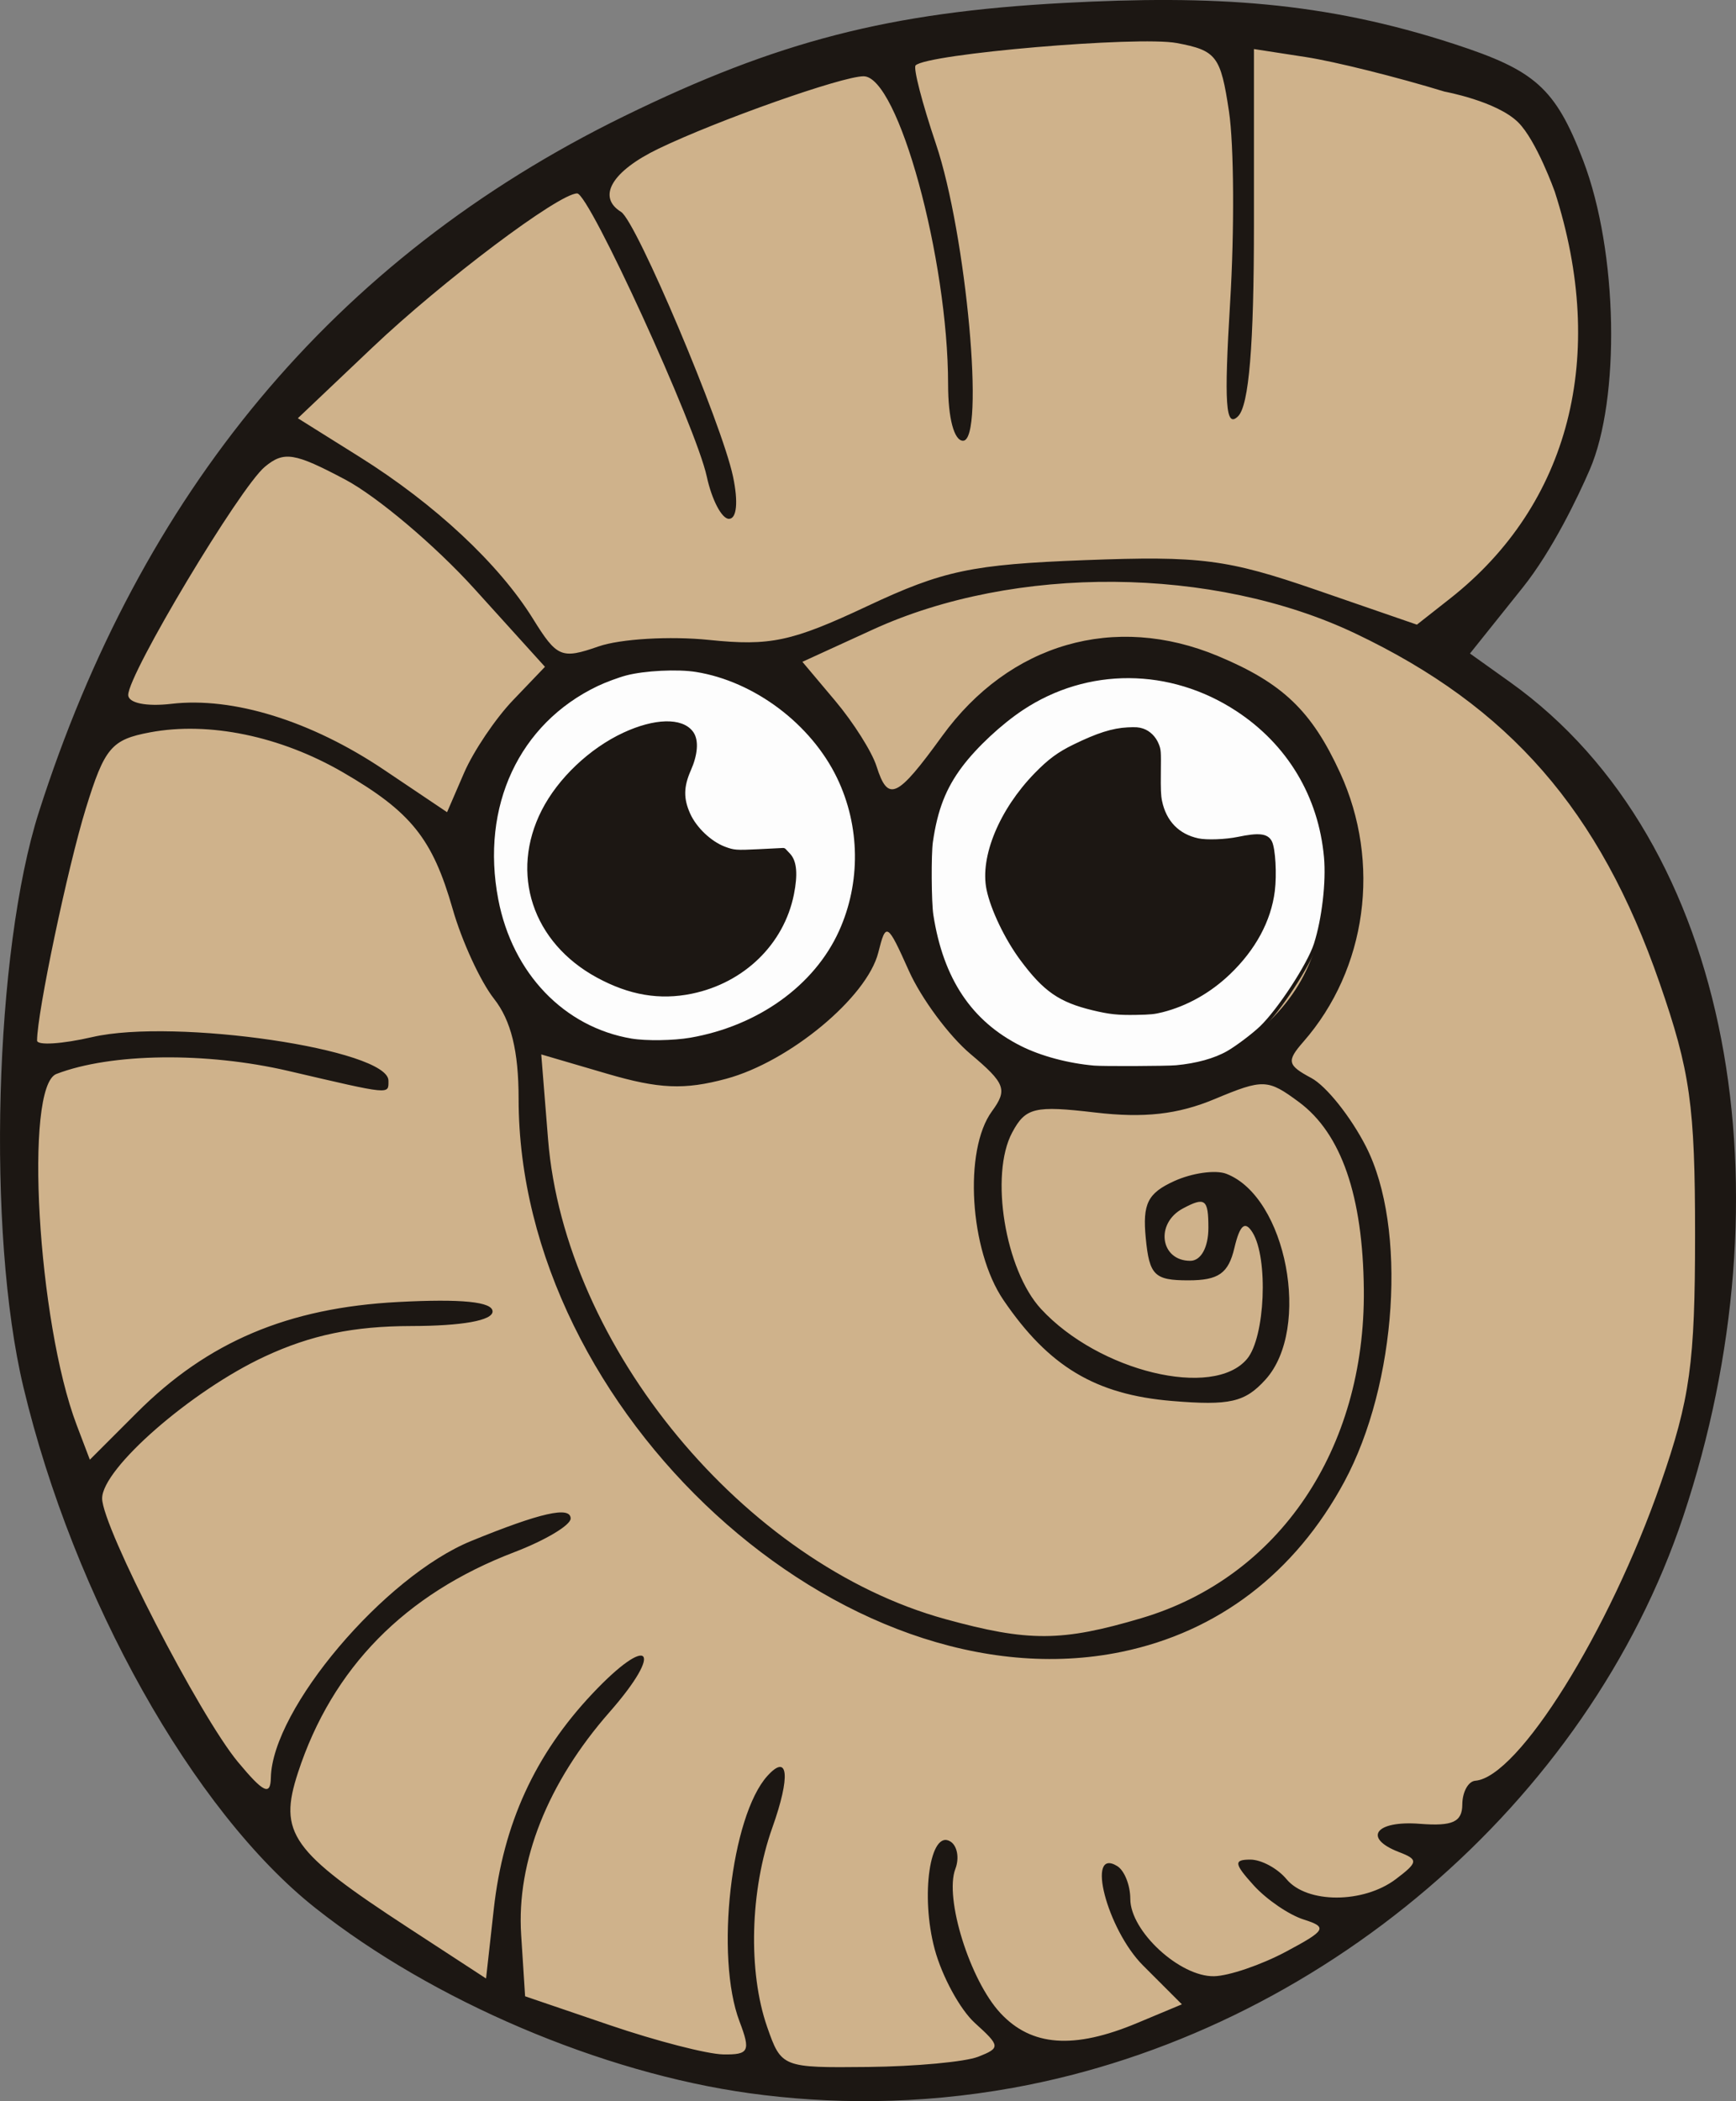 <?xml version="1.0" encoding="UTF-8" standalone="no"?>
<!-- Created with Inkscape (http://www.inkscape.org/) -->

<svg
   version="1.1"
   id="svg29092"
   width="177.856"
   height="215.221"
   viewBox="0 0 177.856 215.221"
   xmlns="http://www.w3.org/2000/svg"
   xmlns:svg="http://www.w3.org/2000/svg">
  <rect x="0" y="0" width="177.856" height="215.221" fill="#808080" stroke="none"/>
  <defs
     id="defs29096" />
  <g
     id="g29098"
     transform="translate(-844.735,-990.125)">
    <g
       id="g29387"
       transform="translate(102.611,-227.8)">
      <path
         style="fill:#cfb28b;stroke-width:1.333;stroke-miterlimit:4;stroke-dasharray:none"
         d="m 811.926,1430.216 c -11.24,-2.374 -28.362,-10.453 -36.888,-17.405 -7.493,-6.109 -18.255,-21.88 -23.763,-34.824 -6.687,-15.713 -8.511,-25.555 -8.448,-45.582 0.049,-15.531 0.541,-19.609 3.59,-29.729 6.027,-20.005 14.152,-34.103 28.1,-48.757 21.928,-23.038 50.668,-35.269 82.743,-35.21 14.336,0.026 33.995,3.459 40.866,7.136 5.003,2.677 8.347,12.71 8.41,25.227 0.067,13.194 -2.012,18.575 -10.66,27.601 -3.021,3.153 -5.087,5.732 -4.591,5.732 1.648,0 15.116,14.462 18.257,19.604 8.296,13.585 11.715,38.387 7.865,57.062 -4.187,20.311 -16.457,40.462 -31.621,51.934 -22.269,16.846 -47.618,22.753 -73.859,17.21 z m 57.722,-105.328 c 1.986,-1.442 5.017,-5.424 6.735,-8.848 4.445,-8.861 3.139,-15.699 -4.45,-23.301 -5.395,-5.405 -6.025,-5.667 -13.635,-5.667 -6.083,0 -9.023,0.713 -12.373,3 -12.94,8.832 -12.024,29.228 1.625,36.191 5.734,2.925 17.153,2.215 22.098,-1.375 z m -8.289,-8.267 c -5.441,-2.326 -9.887,-8.166 -9.887,-12.985 0,-8.424 -3.198,1.131 4.998,1.131 3.195,0 3.397,0.338 2.631,4.419 -1.051,5.604 -9.258,-2.347 -3.573,-3.484 3.735,-0.747 3.997,-0.536 3.997,3.233 0,10.906 11.351,11.755 1.835,7.686 z m -39.696,5.514 c 6.242,-4.66 8.728,-9.238 8.832,-16.264 0.217,-14.572 -15.972,-24.628 -28.569,-17.746 -14.293,7.809 -14.278,27.934 0.026,35.352 5.705,2.958 14.778,2.341 19.71,-1.342 z m -21.278,-9.719 c -3.708,-3.708 -3.322,0.796 -3.322,-3.76 0,-7.48 5.559,-13.364 12.625,-13.364 4.755,0 -1.685,1.255 -2.509,5.648 -1.109,5.913 2.084,9.369 7.548,8.169 4.408,-0.968 9.993,-7.484 7.23,-0.872 -3.863,9.245 -14.454,11.297 -21.572,4.179 z"
         id="path29391" />
      <path
         style="fill:#1c1713;stroke-width:1.333"
         d="m 818.923,1432.337 c -15.176,-2.099 -32.449,-9.457 -44.468,-18.958 -12.549,-9.92 -24.778,-31.781 -29.932,-53.367 -3.79,-15.873 -2.96,-44.694 1.588,-58.919 10.379,-32.46 30.008,-56.616 59.95,-71.264 15.714,-7.687 27.181,-10.643 45.051,-11.601 15.297,-0.82 26.639,-0.161 40.063,4.226 8.153,2.665 10.29,4.43 13.144,11.901 3.598,9.418 3.803,24.465 0.674,31.688 -1.185,2.734 -3.816,8.257 -6.867,12.07 l -5.401,6.751 4.102,2.927 c 23.023,16.425 28.75,52.496 17.744,85.472 -9.767,29.265 -37.187,52.816 -68.64,58.514 -9.765,1.769 -18.938,1.676 -27.008,0.56 z m 23.424,-3.74 c 2.287,-0.902 2.269,-1.091 -0.339,-3.451 -1.518,-1.373 -3.374,-4.779 -4.125,-7.569 -1.474,-5.475 -0.475,-12.316 1.61,-11.027 0.705,0.436 0.935,1.696 0.511,2.8 -1.146,2.986 1.49,11.422 4.618,14.78 3.18,3.413 7.509,3.729 13.989,1.021 l 4.599,-1.922 -3.976,-3.976 c -3.693,-3.693 -5.899,-12.194 -2.642,-10.181 0.733,0.453 1.333,1.965 1.333,3.36 0,3.304 5.079,7.989 8.585,7.917 1.512,-0.031 4.811,-1.155 7.333,-2.497 4.146,-2.208 4.322,-2.525 1.843,-3.312 -1.508,-0.478 -3.814,-2.055 -5.124,-3.503 -2.007,-2.217 -2.06,-2.633 -0.339,-2.633 1.124,0 2.79,0.9 3.703,2 2.089,2.517 7.876,2.514 11.205,0 2.288,-1.732 2.321,-2.004 0.333,-2.767 -3.758,-1.442 -2.427,-3.255 2.129,-2.899 3.355,0.262 4.337,-0.186 4.347,-1.984 0.008,-1.277 0.608,-2.37 1.333,-2.428 4.407,-0.355 13.732,-15.306 18.994,-30.454 3.012,-8.669 3.519,-12.338 3.519,-25.462 0,-13.249 -0.495,-16.759 -3.64,-25.822 -6.128,-17.661 -15.375,-28.273 -31.179,-35.783 -14.512,-6.897 -34.86,-7.059 -49.419,-0.394 l -7.217,3.304 3.372,4.007 c 1.854,2.204 3.753,5.21 4.22,6.681 1.182,3.725 2.09,3.309 6.719,-3.074 6.892,-9.505 17.674,-12.632 28.277,-8.201 6.612,2.763 9.585,5.605 12.498,11.949 4.234,9.221 2.745,20.125 -3.764,27.561 -1.733,1.98 -1.642,2.392 0.823,3.711 1.525,0.816 4.044,3.976 5.598,7.022 4.228,8.287 3.189,24.297 -2.227,34.339 -5.031,9.328 -12.927,15.361 -22.781,17.407 -28.549,5.921 -61.809,-24.56 -61.809,-56.651 0,-4.88 -0.772,-8.016 -2.521,-10.239 -1.386,-1.762 -3.29,-5.893 -4.23,-9.18 -2.068,-7.227 -4.26,-9.96 -11.248,-14.014 -6.389,-3.707 -13.724,-5.227 -19.763,-4.094 -3.959,0.743 -4.656,1.57 -6.582,7.815 -1.862,6.038 -4.99,20.927 -4.99,23.754 0,0.521 2.55,0.359 5.667,-0.358 8.478,-1.953 30.333,1.265 30.333,4.466 0,1.444 0.361,1.479 -10.251,-0.995 -8.426,-1.964 -18.174,-1.838 -23.766,0.308 -3.328,1.277 -1.932,25.425 2.08,35.976 l 1.344,3.536 4.83,-4.83 c 7.254,-7.254 15.471,-10.731 26.762,-11.324 6.496,-0.341 9.667,-0.023 9.667,0.971 0,0.924 -3.127,1.484 -8.333,1.492 -5.913,0.01 -10.275,0.917 -15.019,3.126 -7.522,3.503 -16.648,11.468 -16.648,14.53 0,2.902 9.979,22.266 13.912,26.997 2.62,3.152 3.336,3.494 3.373,1.614 0.142,-7.05 11.62,-20.61 20.529,-24.25 7.089,-2.897 10.186,-3.597 10.186,-2.301 0,0.683 -2.598,2.234 -5.773,3.447 -11.208,4.28 -18.659,11.871 -22.16,22.575 -2.029,6.205 -0.71,8.064 11.266,15.875 l 8,5.218 0.792,-7.114 c 0.971,-8.727 4.224,-15.829 10.108,-22.067 5.864,-6.218 7.409,-4.55 1.753,1.892 -6.334,7.213 -9.54,15.286 -9.057,22.801 l 0.405,6.311 8.667,2.953 c 4.767,1.624 10.002,2.974 11.634,3 2.638,0.041 2.823,-0.332 1.667,-3.373 -2.517,-6.621 -0.878,-21.038 2.859,-25.158 2.149,-2.369 2.379,0.036 0.505,5.295 -2.287,6.421 -2.505,14.764 -0.535,20.417 1.449,4.157 1.553,4.198 10.333,4.105 4.878,-0.052 9.959,-0.523 11.29,-1.048 z m 16.75,-44.934 c 14.044,-4.171 22.916,-17.287 22.754,-33.641 -0.095,-9.599 -2.307,-15.995 -6.643,-19.208 -3.207,-2.376 -3.661,-2.392 -8.643,-0.311 -3.771,1.575 -7.231,1.965 -12.232,1.377 -6.22,-0.731 -7.14,-0.51 -8.509,2.048 -2.317,4.329 -0.726,14.081 2.947,18.065 5.917,6.419 17.678,9.267 21.125,5.114 1.841,-2.218 2.186,-10.293 0.554,-12.934 -0.769,-1.244 -1.3,-0.794 -1.86,1.578 -0.617,2.612 -1.624,3.32 -4.724,3.32 -3.469,0 -3.99,-0.517 -4.357,-4.324 -0.34,-3.527 0.197,-4.603 2.915,-5.842 1.833,-0.835 4.235,-1.172 5.339,-0.748 6.168,2.367 8.737,15.859 4.013,21.079 -2.104,2.324 -3.663,2.682 -9.57,2.192 -7.84,-0.65 -12.637,-3.521 -17.28,-10.343 -3.466,-5.092 -4.091,-15.345 -1.178,-19.328 1.621,-2.216 1.379,-2.864 -2.19,-5.866 -2.206,-1.856 -5.05,-5.695 -6.319,-8.529 -2.209,-4.934 -2.343,-5.014 -3.132,-1.87 -1.151,4.586 -9.108,11.189 -15.584,12.933 -4.277,1.152 -6.88,1.042 -12.192,-0.516 l -6.755,-1.98 0.698,8.691 c 1.705,21.246 20.116,43.485 40.687,49.147 8.529,2.348 11.942,2.33 20.136,-0.103 z m 6.829,-39.972 c 0,-2.946 -0.336,-3.2 -2.617,-1.98 -2.859,1.53 -2.317,5.36 0.76,5.36 1.099,0 1.857,-1.38 1.857,-3.38 z m 2.68,-18.286 c 6.381,-4.343 8.651,-9.164 9.341,-15.786 1.897,-18.209 -19.295,-29.337 -33.116,-17.707 -5.609,4.72 -7.549,8.469 -7.543,15.98 0.009,12.164 6.942,19.493 19.346,19.502 4.866,0 8.82,0.157 11.973,-1.989 z m -18.391,-5.748 c -3.305,-2.315 -6.956,-8.605 -6.956,-11.985 0,-4.63 4.317,-11.114 8.822,-13.252 6.587,-3.126 9.274,-2.275 8.767,2.778 -0.526,5.242 2.42,7.805 7.747,6.739 3.844,-0.769 3.997,-0.617 3.997,3.967 0,6.934 -7.101,13.833 -14.237,13.833 -2.844,0 -6.507,-0.936 -8.141,-2.081 z m -30.887,2.988 c 13.614,-6.46 14.698,-24.731 1.936,-33.257 -12.849,-8.583 -28.992,0.481 -28.992,15.928 0,15.543 12.807,24.09 27.057,17.329 z m -14.231,-4.167 c -9.541,-4.127 -11.384,-14.127 -3.971,-21.54 6.118,-6.118 14.563,-6.319 11.325,-0.269 -2.232,4.171 1.974,9.494 6.927,8.767 3.046,-0.447 3.882,-0.059 3.882,1.803 0,8.847 -9.748,14.878 -18.162,11.238 z m -10.415,-28.829 3.275,-3.422 -7.241,-8.002 c -3.983,-4.401 -9.934,-9.431 -13.225,-11.177 -5.203,-2.76 -6.277,-2.931 -8.23,-1.311 -2.568,2.131 -14.001,21.216 -14.001,23.372 0,0.831 1.848,1.211 4.422,0.911 6.318,-0.738 14.329,1.748 21.788,6.76 l 6.457,4.339 1.74,-4.024 c 0.957,-2.213 3.214,-5.564 5.015,-7.446 z m 20.081,-6.176 c 6.266,0.647 8.476,0.175 16.209,-3.458 7.775,-3.653 10.714,-4.274 22.324,-4.715 11.813,-0.449 14.571,-0.094 23.681,3.05 l 10.311,3.559 3.398,-2.673 c 12.244,-9.631 16.155,-24.839 10.723,-41.689 0,0 -1.875,-5.247 -3.752,-7.096 -2.201,-2.168 -7.536,-3.142 -7.536,-3.142 -4.874,-1.492 -11.262,-3.084 -14.196,-3.536 l -5.333,-0.823 v 17.994 c 0,12.369 -0.508,18.502 -1.625,19.619 -1.277,1.277 -1.451,-1.224 -0.813,-11.696 0.446,-7.326 0.394,-16.107 -0.117,-19.512 -0.854,-5.696 -1.282,-6.257 -5.351,-7.021 -3.959,-0.743 -25.574,1.105 -26.756,2.288 -0.261,0.261 0.675,3.878 2.079,8.037 3.122,9.248 5.056,30.412 2.779,30.412 -0.915,0 -1.53,-2.314 -1.53,-5.755 0,-12.896 -5.124,-31.578 -8.66,-31.578 -2.204,0 -14.97,4.508 -21.006,7.417 -4.777,2.303 -6.335,4.934 -3.836,6.478 1.563,0.966 10.318,21.661 11.467,27.105 0.551,2.61 0.384,4.333 -0.419,4.333 -0.733,0 -1.755,-1.95 -2.27,-4.333 -1.104,-5.11 -12.042,-29 -13.278,-29 -1.88,0 -13.779,8.951 -20.974,15.777 l -7.643,7.251 6.31,3.951 c 7.727,4.839 14.289,10.963 17.785,16.6 2.449,3.949 2.917,4.146 6.703,2.826 2.239,-0.78 7.335,-1.082 11.325,-0.67 z"
         id="path29389" />
      <path
         style="fill:#fdfdfd;fill-opacity:1;stroke:#1c1713;stroke-width:0.356;stroke-linecap:round;stroke-linejoin:round;stroke-miterlimit:4;stroke-dasharray:none;stroke-opacity:1;paint-order:fill markers stroke"
         d="m 956.824,1099.453 c -2.683,-0.234 -5.496,-0.986 -7.561,-2.022 -5.113,-2.564 -8.06,-6.971 -9.082,-13.581 -0.2,-1.294 -0.23,-6.229 -0.046,-7.504 0.48,-3.324 1.348,-5.551 3.04,-7.801 1.503,-1.999 4.039,-4.363 6.265,-5.84 6.678,-4.432 15.196,-4.391 22.056,0.106 5.279,3.461 8.495,8.825 9.062,15.114 0.229,2.538 -0.215,6.352 -1.036,8.915 -0.67,2.092 -3.759,6.818 -5.596,8.563 -0.816,0.775 -2.473,2.021 -3.372,2.536 -1.336,0.765 -3.21,1.285 -5.327,1.479 -0.96,0.088 -7.486,0.115 -8.405,0.035 z m 6.973,-5.818 c 2.498,-0.633 4.861,-1.965 6.829,-3.849 2.595,-2.485 4.159,-5.382 4.538,-8.406 0.212,-1.691 0.063,-4.322 -0.284,-5.002 -0.36,-0.705 -1.181,-0.794 -3.29,-0.356 -1.287,0.267 -3.231,0.339 -4.108,0.152 -2.069,-0.441 -3.429,-1.84 -3.871,-3.984 -0.117,-0.567 -0.143,-1.198 -0.124,-2.972 0.023,-2.185 0.017,-2.269 -0.198,-2.81 -0.284,-0.714 -0.845,-1.27 -1.502,-1.488 -0.394,-0.131 -0.688,-0.152 -1.519,-0.112 -1.528,0.074 -3.079,0.567 -5.488,1.745 -1.58,0.773 -2.532,1.476 -3.907,2.886 -3.585,3.677 -5.579,8.481 -4.89,11.781 0.427,2.044 1.865,5.038 3.435,7.151 2.353,3.167 3.911,4.248 7.3,5.065 1.701,0.41 2.563,0.501 4.424,0.467 1.468,-0.027 1.854,-0.066 2.655,-0.269 z"
         id="path54552"
         transform="translate(-102.611,227.8)" />
      <path
         style="fill:#fdfdfd;fill-opacity:1;stroke:#1c1713;stroke-width:0.712;stroke-linecap:round;stroke-linejoin:round;stroke-miterlimit:4;stroke-dasharray:none;stroke-opacity:1;paint-order:fill markers stroke"
         d="m 909.398,1096.861 c -7.075,-1.187 -12.488,-6.829 -13.965,-14.551 -1.85,-9.677 2.178,-18.312 10.368,-22.227 0.838,-0.401 2.193,-0.904 3.01,-1.119 1.916,-0.503 5.354,-0.673 7.29,-0.361 6.09,0.982 12,5.423 14.714,11.056 2.416,5.014 2.491,10.933 0.202,15.98 -2.581,5.693 -8.441,9.901 -15.497,11.129 -1.739,0.303 -4.611,0.346 -6.122,0.092 z m 6.154,-5.302 c 5.213,-1.077 9.186,-4.942 10.173,-9.896 0.39,-1.959 0.289,-3.214 -0.31,-3.852 l -0.445,-0.473 -2.507,0.126 c -2.303,0.116 -2.595,0.093 -3.582,-0.279 -1.508,-0.569 -3.08,-2.062 -3.76,-3.572 -0.738,-1.638 -0.719,-2.949 0.067,-4.727 0.67,-1.516 0.778,-2.866 0.286,-3.569 -0.931,-1.329 -3.631,-1.257 -6.726,0.18 -3.392,1.575 -6.572,4.596 -8.196,7.785 -3.204,6.293 -0.93,13.17 5.512,16.666 3.247,1.762 6.271,2.276 9.488,1.612 z"
         id="path54591"
         transform="translate(-102.611,227.8)" />
    </g>
    <path
       style="fill:#000000;stroke-width:1.333"
       id="path29367"
       d="" />
    <path
       style="fill:#000000;stroke-width:1.333"
       id="path29347"
       d="" />
    <path
       style="fill:#000000;stroke-width:1.333"
       id="path29327"
       d="" />
  </g>
</svg>
